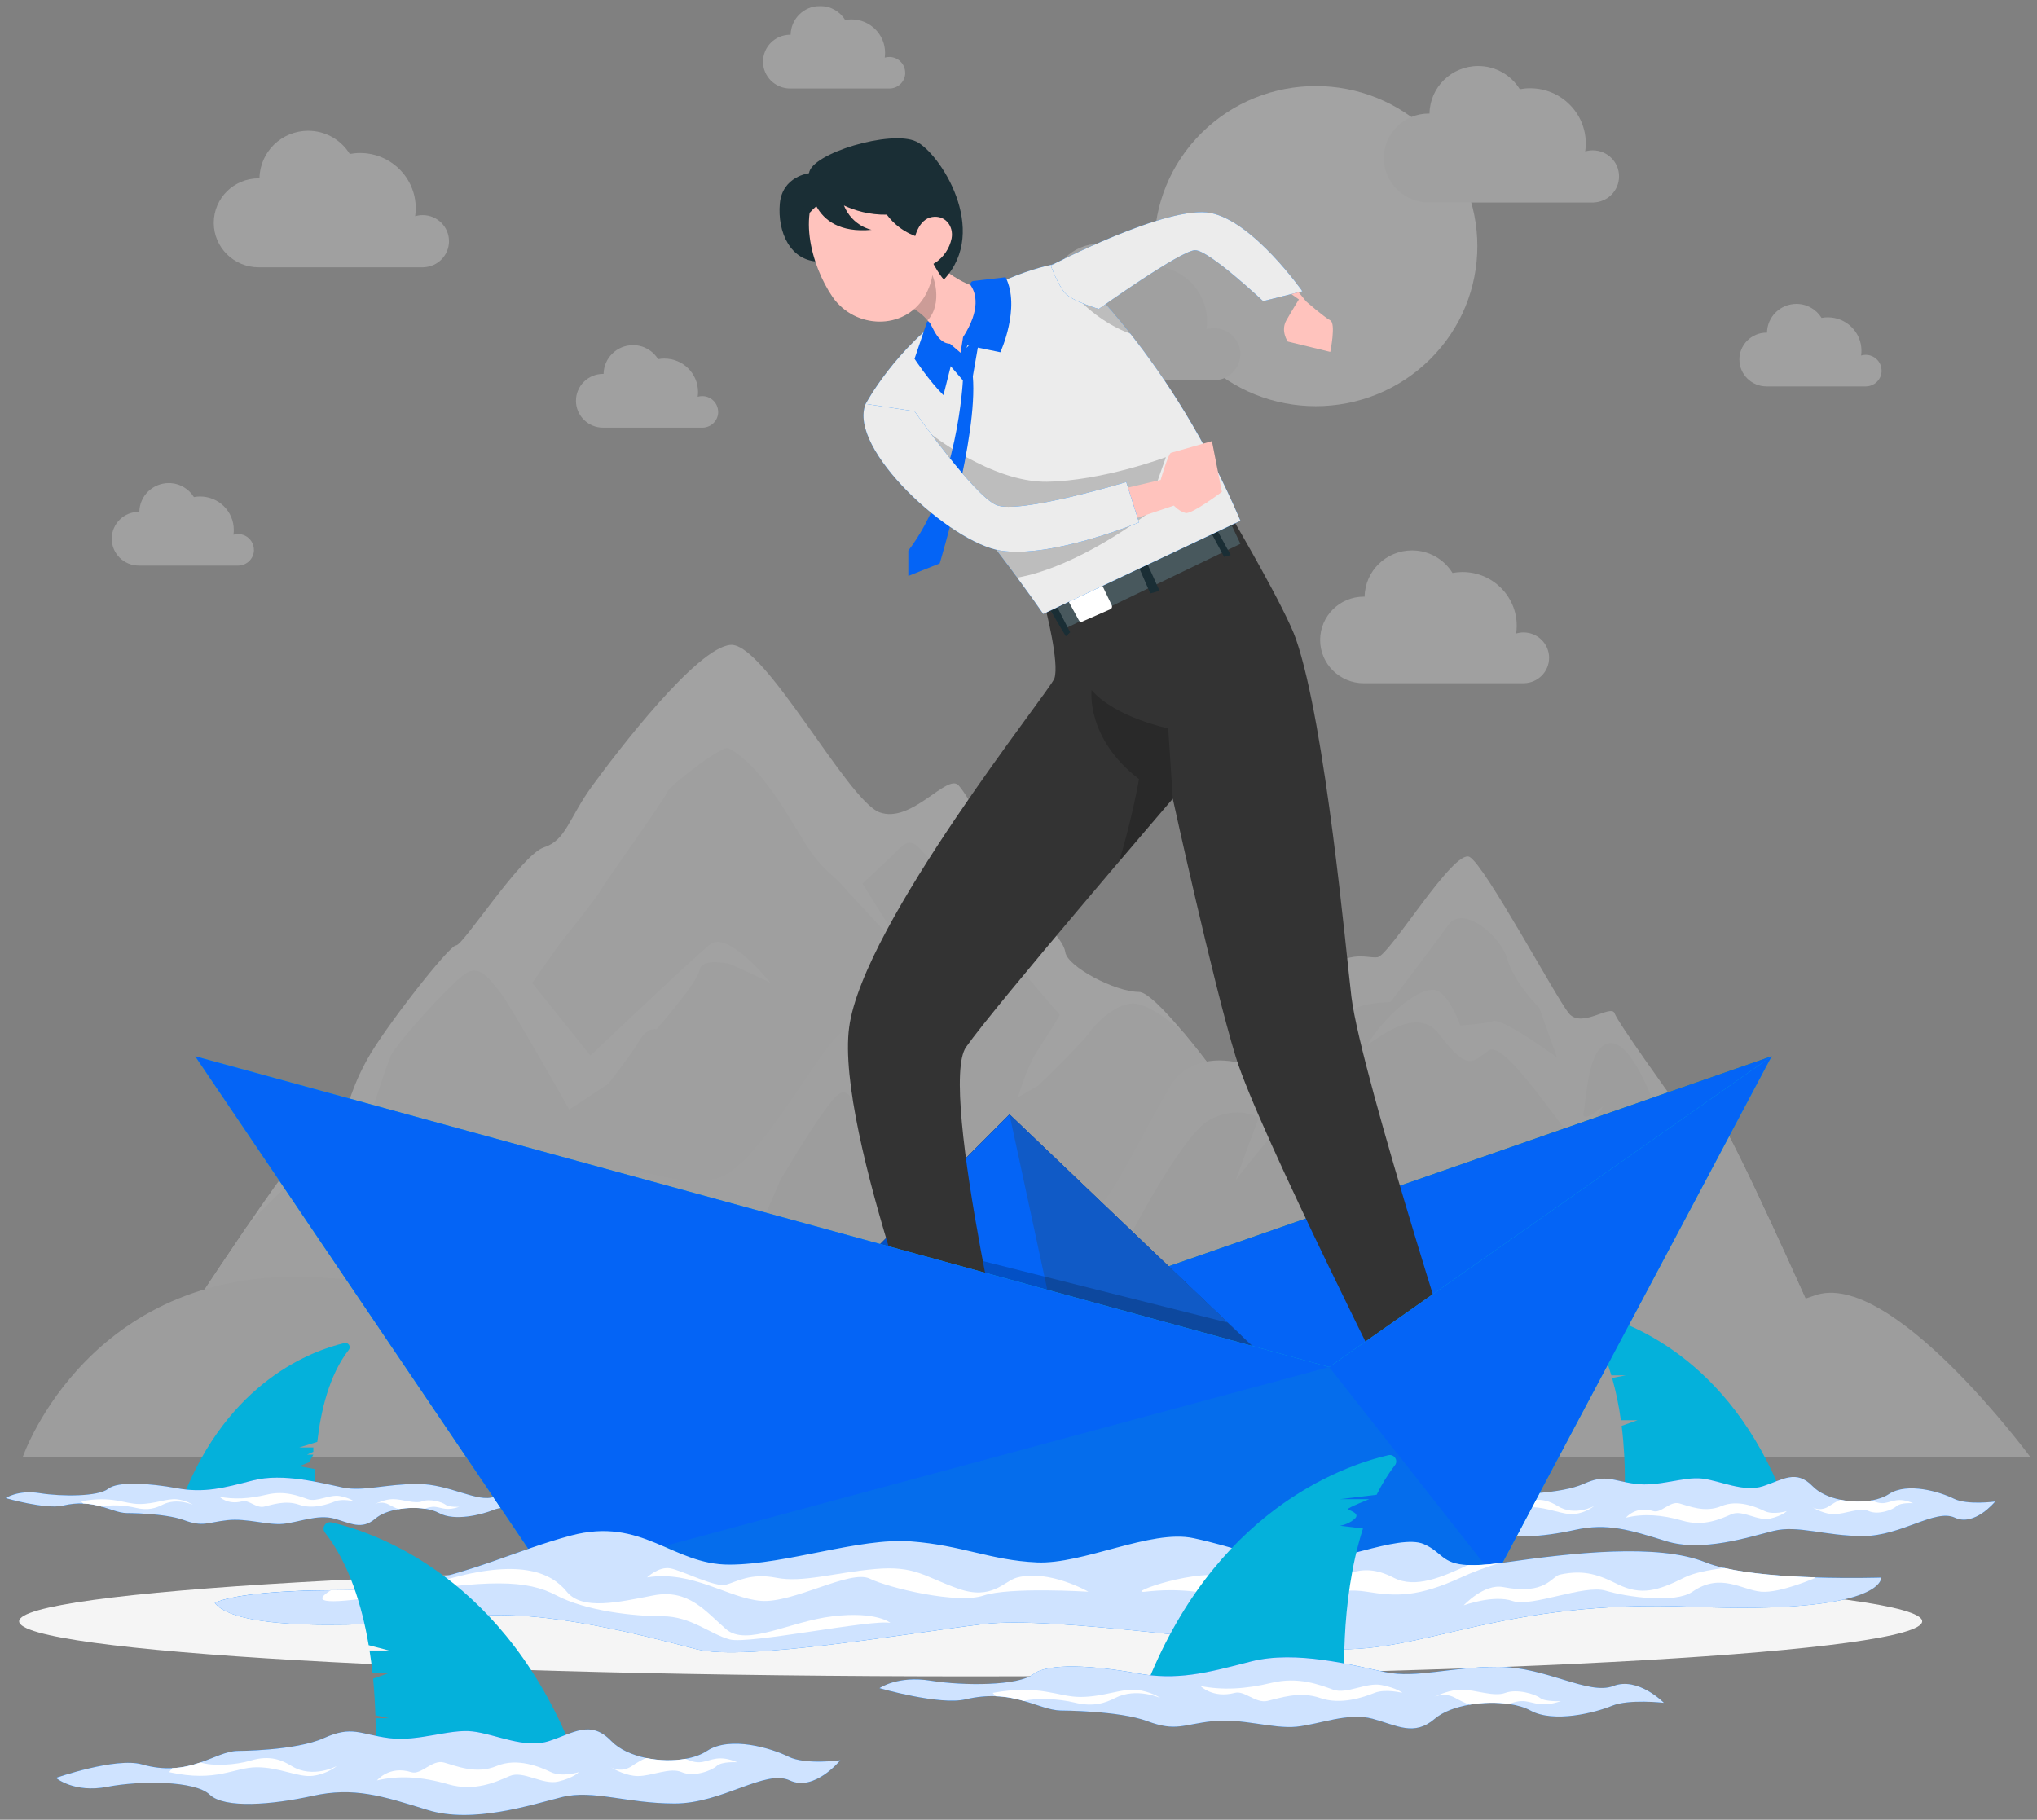 <svg width="291" height="260" viewBox="0 0 291 260" fill="none" xmlns="http://www.w3.org/2000/svg">
<rect x="0" y="0" width="291" height="260" fill="#808080" stroke="none"/>
<g clip-path="url(#clip0_114_121)">
<g opacity="0.3">
<path d="M204.293 51.337C213.305 42.405 213.305 27.924 204.293 18.992C195.281 10.061 180.67 10.061 171.659 18.992C162.647 27.924 162.647 42.405 171.659 51.337C180.67 60.269 195.281 60.269 204.293 51.337Z" fill="#F5F5F5"/>
<path d="M231.295 25.205C231.295 23.148 229.613 21.48 227.537 21.48C227.164 21.48 226.799 21.536 226.459 21.638C226.515 21.264 226.543 20.881 226.543 20.495C226.543 16.138 222.979 12.608 218.582 12.608C218.081 12.608 217.592 12.658 217.115 12.744C215.89 10.758 213.694 9.43 211.173 9.43C207.362 9.43 204.271 12.466 204.215 16.231C204.175 16.231 204.137 16.224 204.1 16.224C200.56 16.224 197.688 19.069 197.688 22.58C197.688 26.091 200.557 28.935 204.1 28.935H227.647L227.64 28.929C229.666 28.874 231.292 27.231 231.292 25.208L231.295 25.205Z" fill="#ECECEC"/>
<path d="M177.198 50.599C177.198 48.542 175.515 46.875 173.44 46.875C173.066 46.875 172.701 46.93 172.362 47.032C172.418 46.658 172.446 46.276 172.446 45.889C172.446 41.532 168.881 38.002 164.488 38.002C163.986 38.002 163.497 38.052 163.02 38.138C161.796 36.153 159.599 34.825 157.078 34.825C153.268 34.825 150.177 37.86 150.121 41.625C150.08 41.625 150.043 41.619 150.005 41.619C146.463 41.619 143.593 44.463 143.593 47.974C143.593 51.485 146.463 54.33 150.005 54.33H173.552L173.546 54.323C175.571 54.268 177.198 52.625 177.198 50.602V50.599Z" fill="#ECECEC"/>
<path d="M64.142 34.46C64.142 32.403 62.459 30.736 60.384 30.736C60.01 30.736 59.645 30.791 59.306 30.893C59.362 30.52 59.39 30.137 59.39 29.751C59.39 25.393 55.825 21.863 51.432 21.863C50.931 21.863 50.441 21.913 49.965 21.999C48.74 20.014 46.543 18.686 44.023 18.686C40.212 18.686 37.121 21.721 37.065 25.486C37.024 25.486 36.987 25.48 36.95 25.48C33.41 25.48 30.537 28.324 30.537 31.835C30.537 35.346 33.407 38.191 36.95 38.191H60.496L60.49 38.184C62.515 38.129 64.142 36.486 64.142 34.463V34.46Z" fill="#ECECEC"/>
<path d="M268.795 52.952C268.795 51.708 267.779 50.701 266.523 50.701C266.296 50.701 266.078 50.735 265.872 50.797C265.906 50.571 265.922 50.34 265.922 50.105C265.922 47.471 263.769 45.337 261.111 45.337C260.809 45.337 260.513 45.364 260.226 45.42C259.488 44.222 258.157 43.419 256.636 43.419C254.334 43.419 252.464 45.253 252.43 47.529C252.405 47.529 252.383 47.526 252.362 47.526C250.221 47.526 248.485 49.246 248.485 51.368C248.485 53.489 250.221 55.21 252.362 55.21H266.595C267.819 55.173 268.804 54.181 268.804 52.958L268.795 52.952Z" fill="#ECECEC"/>
<path d="M102.588 58.847C102.588 57.603 101.573 56.596 100.317 56.596C100.089 56.596 99.871 56.63 99.666 56.692C99.7 56.467 99.716 56.235 99.716 56C99.716 53.366 97.562 51.232 94.905 51.232C94.602 51.232 94.306 51.26 94.02 51.315C93.281 50.117 91.951 49.314 90.43 49.314C88.128 49.314 86.258 51.149 86.224 53.425C86.199 53.425 86.177 53.422 86.155 53.422C84.015 53.422 82.279 55.142 82.279 57.263C82.279 59.385 84.015 61.105 86.155 61.105H100.389C101.613 61.068 102.598 60.077 102.598 58.854L102.588 58.847Z" fill="#ECECEC"/>
<path d="M221.303 93.991C221.303 91.99 219.664 90.365 217.645 90.365C217.28 90.365 216.928 90.421 216.595 90.52C216.648 90.156 216.676 89.785 216.676 89.408C216.676 85.168 213.208 81.731 208.93 81.731C208.444 81.731 207.967 81.777 207.503 81.864C206.312 79.934 204.172 78.64 201.719 78.64C198.012 78.64 195.002 81.592 194.946 85.258C194.908 85.258 194.871 85.251 194.833 85.251C191.387 85.251 188.592 88.022 188.592 91.437C188.592 94.853 191.387 97.623 194.833 97.623H217.751L217.744 97.617C219.717 97.561 221.3 95.964 221.3 93.997L221.303 93.991Z" fill="#ECECEC"/>
<path d="M36.27 78.553C36.27 77.309 35.255 76.302 33.999 76.302C33.772 76.302 33.553 76.336 33.348 76.398C33.382 76.172 33.398 75.941 33.398 75.706C33.398 73.072 31.244 70.938 28.587 70.938C28.284 70.938 27.988 70.966 27.702 71.021C26.963 69.823 25.633 69.02 24.112 69.02C21.81 69.02 19.94 70.854 19.906 73.13C19.881 73.13 19.859 73.127 19.837 73.127C17.697 73.127 15.961 74.847 15.961 76.969C15.961 79.091 17.697 80.811 19.837 80.811H34.071C35.295 80.774 36.28 79.782 36.28 78.559L36.27 78.553Z" fill="#ECECEC"/>
<path d="M129.31 10.388C129.31 9.143 128.294 8.136 127.038 8.136C126.811 8.136 126.593 8.17 126.387 8.232C126.422 8.007 126.437 7.775 126.437 7.54C126.437 4.906 124.284 2.772 121.626 2.772C121.324 2.772 121.028 2.8 120.741 2.856C120.003 1.657 118.672 0.855 117.152 0.855C114.849 0.855 112.98 2.689 112.945 4.965C112.921 4.965 112.899 4.962 112.877 4.962C110.736 4.962 109.001 6.682 109.001 8.804C109.001 10.925 110.736 12.645 112.877 12.645H127.11C128.335 12.608 129.319 11.617 129.319 10.394L129.31 10.388Z" fill="#ECECEC"/>
<path d="M211.5 191.238H24.608C24.608 191.238 30.372 182.437 35.177 175.383C38.221 170.924 40.873 167.156 41.446 166.752C42.92 165.708 46.709 165.081 48.394 161.212C50.074 157.336 50.074 155.696 52.485 151.314C54.891 146.935 64.179 135.042 65.157 135.07C66.142 135.098 74.493 122.112 77.699 121.068C80.911 120.024 81.223 116.896 84.657 112.205C88.087 107.511 99.535 92.487 104.374 92.141C109.213 91.786 121.065 114.382 125.649 116.062C130.238 117.739 135.311 110.429 136.934 112.205C138.555 113.981 141.839 120.651 145.182 126.074C148.529 131.497 151.894 133.998 152.193 136.052C152.492 138.106 159.303 141.719 162.7 141.719C163.846 141.719 166.333 144.248 169.131 147.602L169.149 147.62C174.611 154.17 181.23 163.833 181.23 163.833C182.136 165.14 183.722 163.206 186.455 164.244C189.194 165.288 211.5 191.235 211.5 191.235V191.238Z" fill="#F0F0F0"/>
<path d="M211.5 191.238H24.608C24.608 191.238 30.372 182.436 35.177 175.383C37.962 172.338 40.2 170.059 41.047 169.577C44.097 167.86 46.462 163.886 48.298 163.382C50.142 162.879 52.317 161.211 52.317 161.211C52.317 161.211 55.168 152.364 55.857 150.804C56.548 149.245 65.12 139.517 67.049 138.825C68.974 138.133 70.221 140.431 71.367 141.685C72.52 142.939 81.31 158.559 81.31 158.559L86.888 154.887C86.888 154.887 90.131 150.758 91.365 148.692C92.599 146.626 93.795 147.086 93.795 147.086C93.795 147.086 99.625 140.431 99.93 138.64C100.236 136.849 103.794 137.676 104.05 137.676C104.305 137.676 110.088 140.431 110.088 140.431C110.088 140.431 104.019 132.862 101.454 134.903C98.89 136.951 84.342 150.804 84.342 150.804L76.047 140.431L79.939 134.903C79.939 134.903 85.264 128.267 85.728 127.35C86.19 126.432 95.222 113.811 95.363 113.119C95.497 112.434 103.093 106.464 104.05 106.918C105.003 107.366 107.035 108.762 109.312 111.757C111.596 114.756 112.59 116.566 114.968 120.423C117.345 124.28 119.305 125.284 120.09 126.253C120.863 127.211 129.544 136.463 129.812 136.753L123.228 126.253C123.228 126.253 126.487 123.221 128.593 121.155C130.706 119.089 131.351 121.846 134.111 123.909C136.878 125.975 137.364 127.35 139.449 130.527C141.533 133.699 151.401 145.017 151.401 145.017C151.401 145.017 149.868 147.54 148.205 150.097C146.547 152.648 145.425 156.792 145.425 156.792L148.329 155.115C148.329 155.115 154.505 149.146 155.58 147.614C156.661 146.082 159.596 143.183 162.157 143.408C164.628 143.633 168.828 147.336 169.128 147.596L169.146 147.614C174.608 154.164 181.226 163.827 181.226 163.827C182.133 165.133 183.719 163.2 186.452 164.238C189.191 165.282 211.497 191.229 211.497 191.229L211.5 191.238Z" fill="#E7E7E7"/>
<path d="M260.469 191.232H65.157C65.157 191.232 71.33 177.597 74.483 178.91C77.633 180.222 87.607 172.036 89.044 168.737C90.48 165.436 95.466 169.812 102.199 168.422C108.935 167.03 118.757 145.616 121.788 146.725C124.82 147.837 133.625 167.863 135.716 168.608C137.807 169.352 139.801 162.861 142.711 162.302C145.628 161.749 147.937 166.752 148.501 168.144C149.058 169.537 151.891 173.987 151.891 173.987C151.891 173.987 156.359 172.595 157.773 171.483C159.188 170.371 166.18 156.465 167.654 154.488C169.128 152.512 172.075 150.903 176.521 151.737C180.968 152.571 182.735 144.782 187.658 140.036C192.574 135.289 195.086 136.994 196.793 136.765C198.507 136.54 207.714 121.142 209.961 122.446C212.207 123.749 222.303 142.556 224.122 144.782C225.948 147.009 230.161 143.396 230.66 144.782C231.158 146.175 238.985 157.021 238.985 157.021C238.985 157.021 242.506 156.743 244.625 158.414C244.98 158.692 245.669 159.809 246.56 161.477L246.741 161.814C251.23 170.272 260.466 191.235 260.466 191.235L260.469 191.232Z" fill="#ECECEC"/>
<path d="M260.469 191.232H166.968C164.17 187.183 159.577 180.426 159.727 179.954C159.936 179.268 168.564 162.373 172.67 160.075C176.771 157.78 179.846 159.658 179.846 159.658L176.528 168.601C176.774 168.286 184.592 158.299 186.667 156.802C188.767 155.279 188.013 154.028 187.658 153.401C187.305 152.796 182.71 154.399 182.467 154.482C182.822 154.118 191.964 144.949 193.612 144.075C195.295 143.183 198.622 143.183 198.622 143.183C198.622 143.183 204.761 135.147 206.87 132.173C208.976 129.206 214.339 133.606 215.339 137.04C216.345 140.474 219.919 144.016 219.919 144.016L222.446 151.11C222.446 151.11 214.762 145.477 213.345 145.894C211.924 146.311 208.606 146.521 208.606 146.521C208.606 146.521 207.085 142.139 205.191 141.512C203.296 140.891 199.295 143.81 196.348 147.772C192.64 152.765 201.402 142.139 205.611 147.772C209.821 153.405 210.528 151.527 212.697 150.066C214.872 148.612 222.437 160.291 224.126 161.956C225.818 163.626 229.08 157.997 229.08 157.997C229.08 157.997 225.818 160.918 226.238 158.83C226.659 156.743 226.84 149.35 229.983 149.029C233.134 148.707 236.321 157.787 236.321 157.787L232.975 162.268L242.023 158.617L246.566 161.474L246.747 161.811C251.237 170.269 260.472 191.232 260.472 191.232H260.469Z" fill="#E1E1E1"/>
<path d="M68.136 191.232C69.348 189.197 70.414 187.205 70.165 186.85C69.629 186.084 75.543 183.65 76.851 182.869C78.166 182.094 79.537 181.563 82.933 181.757C86.327 181.946 85.221 182.19 86.124 182.869C87.028 183.554 87.193 188.421 87.193 188.421C87.193 188.421 89.006 185.111 89.044 182.869C89.081 180.633 86.124 178.91 86.124 178.91C86.124 178.91 86.906 177.597 87.592 176.665C88.277 175.726 91.533 170.927 93.64 170.3C95.74 169.673 99.529 171.344 101.214 172.381C102.336 173.077 103.387 173.703 104.368 174.259C105.841 175.096 105.421 175.93 106.053 178.91C106.686 181.89 107.736 178.641 109.565 179.954C111.394 181.26 113.332 184.209 113.332 184.209C113.332 184.209 112.79 180.519 111.469 178.91C110.154 177.298 109.565 173.008 109.565 173.008L111.469 168.605C111.469 168.605 115.734 161.329 118.283 157.991C120.838 154.652 120.782 156.113 123.773 159.034C126.758 161.95 126.465 161.533 128.188 164.951C129.911 168.364 135.454 176.662 135.454 176.662L135.283 173.425C135.283 173.425 139.091 169.466 140.773 170.714C142.459 171.965 143.721 174.679 143.721 174.679L141.817 176.662C141.817 176.662 139.514 181.143 138.536 181.754C137.564 182.359 140.988 180.933 143.724 179.951C146.46 178.965 148.566 175.51 150.252 176.662C151.476 177.499 158.795 186.433 162.69 191.232H68.136Z" fill="#E1E1E1"/>
<path d="M3.264 208.133C3.264 208.133 12.901 180.13 46.356 182.551C79.811 184.972 80.693 191.513 103.825 185.769C126.961 180.025 147.519 181.618 157.241 186.426C166.962 191.235 190.898 188.74 196.924 183.832C202.95 178.925 214.398 177.931 222.543 182.551C230.688 187.171 248.298 189.101 259.185 185.111C270.072 181.124 290.017 208.133 290.017 208.133H3.264Z" fill="#E1E1E1"/>
</g>
<path d="M138.664 239.515C213.737 239.515 274.596 235.992 274.596 231.647C274.596 227.301 213.737 223.778 138.664 223.778C63.59 223.778 2.731 227.301 2.731 231.647C2.731 235.992 63.59 239.515 138.664 239.515Z" fill="#F5F5F5"/>
<path d="M254.814 214.137C247.015 193.931 232.532 188.733 227.104 187.467C226.422 187.307 225.93 188.079 226.357 188.628C227.008 189.465 227.587 190.37 228.101 191.327L229.684 191.738L228.401 191.917C229.127 193.369 229.719 194.919 230.192 196.503H232.27L230.301 196.88C230.881 198.897 231.283 200.953 231.557 202.917H233.937L231.666 203.72C232.379 209.443 232.049 214.14 232.049 214.14H254.811L254.814 214.137Z" fill="#04B1DB"/>
<path d="M216.361 213.482C216.361 213.482 222.991 213.482 226.232 212.021C229.472 210.561 230.295 211.583 233.641 212.021C236.988 212.46 240.524 210.944 243.176 211.265C245.828 211.586 249.068 213.263 251.869 212.352C254.667 211.438 256.584 209.906 258.942 212.352C261.301 214.798 267.193 215.236 269.845 213.482C272.496 211.731 277.211 213.189 279.127 214.14C281.043 215.088 285.019 214.547 285.019 214.547C285.019 214.547 282.071 218.158 279.273 216.842C276.475 215.526 271.611 219.47 266.162 219.47C260.712 219.47 256.88 217.864 253.343 218.741C249.807 219.618 243.179 221.808 238.022 220.202C232.866 218.596 229.625 217.574 224.982 218.596C220.34 219.618 214.915 220.066 213.245 218.46C211.575 216.854 205.34 216.842 201.57 217.574C197.8 218.303 195.737 216.552 195.737 216.552C195.737 216.552 202.561 214.177 205.533 215.02C210.949 216.552 213.706 213.587 216.361 213.488V213.482Z" fill="#007CFF"/>
<path d="M285.016 214.544C285.016 214.544 282.065 218.154 279.267 216.842C276.469 215.523 271.608 219.467 266.155 219.467C260.703 219.467 256.876 217.861 253.34 218.735C249.803 219.615 243.173 221.802 238.016 220.196C232.859 218.59 229.616 217.565 224.979 218.59C220.337 219.615 214.912 220.063 213.239 218.457C211.569 216.851 205.334 216.842 201.57 217.565C197.8 218.297 195.737 216.546 195.737 216.546C195.737 216.546 202.558 214.171 205.53 215.011C206.814 215.375 207.948 215.486 208.967 215.437C210.179 215.387 211.229 215.116 212.173 214.788C213.781 214.236 215.083 213.519 216.364 213.476C216.364 213.476 222.995 213.476 226.235 212.015C229.476 210.558 230.295 211.577 233.641 212.015C236.988 212.454 240.524 210.941 243.176 211.256C245.831 211.577 249.068 213.26 251.869 212.346C254.667 211.432 256.584 209.9 258.942 212.346C259.858 213.297 261.31 213.945 262.909 214.279H262.915C264.401 214.588 266.003 214.622 267.402 214.371C268.346 214.205 269.19 213.905 269.841 213.476C272.496 211.725 277.211 213.183 279.127 214.134C281.043 215.082 285.019 214.538 285.019 214.538L285.016 214.544Z" fill="#CFE3FF"/>
<path d="M227.709 215.196C227.709 215.196 226.637 216.11 224.982 216.314C223.325 216.524 221.222 215.338 218.607 215.338C215.993 215.338 214.036 217.092 208.624 215.897C208.624 215.897 208.752 215.702 208.964 215.437C210.176 215.388 211.226 215.116 212.17 214.788C213.613 215.242 216.171 215.088 217.906 214.572C220.112 213.914 221.48 214.538 222.549 215.193C224.979 216.688 227.706 215.193 227.706 215.193L227.709 215.196Z" fill="white"/>
<path d="M232.274 216.839C234.779 216.255 237.356 216.4 240.378 217.277C243.397 218.154 245.828 217.012 247.376 216.342C248.922 215.672 251.134 217.389 252.901 216.969C254.667 216.549 255.259 215.9 255.259 215.9C255.259 215.9 253.343 216.493 252.09 215.9C250.838 215.307 248.261 214.208 245.902 215.196C243.544 216.181 241.263 215.171 239.898 214.801C238.536 214.43 237.309 216.258 236.178 215.9C233.673 215.106 232.274 216.839 232.274 216.839Z" fill="white"/>
<path d="M273.303 214.776C273.303 214.776 271.537 214.649 270.945 215.196C270.359 215.743 268.296 216.493 266.969 215.9C265.644 215.307 263.585 216.354 261.958 216.342C260.684 216.329 259.372 215.628 258.864 215.329C259.279 215.557 260.238 215.909 261.301 215.196C261.765 214.881 262.307 214.554 262.909 214.282H262.915C264.401 214.591 266.003 214.625 267.402 214.375C267.844 214.591 268.564 214.856 269.256 214.745C270.362 214.572 271.172 213.877 273.306 214.773L273.303 214.776Z" fill="white"/>
<path d="M49.201 191.893C44.668 192.952 32.566 197.297 26.047 214.177H45.066C45.066 214.177 44.948 212.457 45.038 209.912L42.755 209.483L44.141 208.933L44.764 207.834H43.864L44.764 207.42V206.802H42.755L45.325 206.012C45.817 201.654 47.011 196.466 49.824 192.862C50.183 192.402 49.771 191.76 49.201 191.893Z" fill="#04B1DB"/>
<path d="M18.046 216.184C18.046 216.184 23.586 216.184 26.293 217.197C29.001 218.21 29.686 217.5 32.485 217.197C35.279 216.894 38.236 217.944 40.452 217.722C42.667 217.5 45.375 216.332 47.715 216.969C50.055 217.602 51.653 218.667 53.623 216.969C55.592 215.27 60.515 214.967 62.733 216.184C64.949 217.401 68.887 216.388 70.489 215.727C72.09 215.069 75.412 215.446 75.412 215.446C75.412 215.446 72.95 212.942 70.61 213.853C68.27 214.764 64.21 212.028 59.655 212.028C55.099 212.028 51.9 213.142 48.946 212.534C45.992 211.926 40.452 210.406 36.143 211.521C31.833 212.636 29.126 213.346 25.246 212.636C21.367 211.926 16.834 211.614 15.438 212.729C14.042 213.843 8.832 213.853 5.682 213.343C2.532 212.834 0.809 214.053 0.809 214.053C0.809 214.053 6.511 215.702 8.994 215.119C13.518 214.053 15.824 216.113 18.043 216.184H18.046Z" fill="#007CFF"/>
<path d="M75.412 215.446C75.412 215.446 72.947 212.939 70.61 213.85C68.273 214.764 64.21 212.028 59.655 212.028C55.099 212.028 51.903 213.142 48.949 212.534C45.995 211.923 40.455 210.403 36.146 211.518C31.837 212.633 29.126 213.343 25.253 212.633C21.373 211.923 16.843 211.611 15.441 212.725C14.045 213.84 8.835 213.846 5.691 213.343C2.541 212.837 0.818 214.05 0.818 214.05C0.818 214.05 6.517 215.699 9 215.116C10.075 214.862 11.023 214.785 11.87 214.819C12.883 214.853 13.761 215.042 14.55 215.27C15.893 215.653 16.98 216.15 18.052 216.181C18.052 216.181 23.592 216.181 26.3 217.197C29.007 218.207 29.693 217.5 32.488 217.197C35.283 216.894 38.24 217.941 40.455 217.725C42.673 217.503 45.378 216.332 47.718 216.969C50.055 217.602 51.657 218.667 53.629 216.969C54.395 216.308 55.607 215.857 56.944 215.628H56.95C58.19 215.412 59.53 215.391 60.699 215.563C61.487 215.678 62.191 215.888 62.74 216.187C64.958 217.401 68.897 216.391 70.498 215.73C72.1 215.072 75.421 215.449 75.421 215.449L75.412 215.446Z" fill="#CFE3FF"/>
<path d="M27.527 214.992C27.527 214.992 26.63 214.359 25.25 214.217C23.863 214.072 22.109 214.893 19.925 214.893C17.74 214.893 16.108 213.674 11.583 214.504C11.583 214.504 11.689 214.64 11.867 214.822C12.88 214.856 13.758 215.045 14.547 215.273C15.752 214.958 17.89 215.066 19.339 215.425C21.183 215.882 22.327 215.446 23.218 214.995C25.25 213.958 27.527 214.995 27.527 214.995V214.992Z" fill="white"/>
<path d="M31.341 213.853C33.435 214.257 35.588 214.155 38.112 213.55C40.636 212.942 42.667 213.735 43.96 214.198C45.253 214.665 47.098 213.47 48.578 213.763C50.055 214.056 50.547 214.504 50.547 214.504C50.547 214.504 48.946 214.09 47.902 214.504C46.855 214.918 44.702 215.678 42.733 214.992C40.763 214.307 38.853 215.011 37.716 215.267C36.579 215.523 35.554 214.254 34.606 214.504C32.513 215.057 31.344 213.853 31.344 213.853H31.341Z" fill="white"/>
<path d="M65.625 215.286C65.625 215.286 64.151 215.375 63.656 214.992C63.166 214.612 61.443 214.094 60.331 214.504C59.225 214.915 57.502 214.189 56.143 214.195C55.078 214.202 53.981 214.693 53.557 214.9C53.903 214.742 54.707 214.495 55.592 214.992C55.978 215.211 56.433 215.437 56.935 215.625H56.941C58.181 215.409 59.521 215.387 60.689 215.56C61.057 215.409 61.661 215.227 62.238 215.304C63.163 215.424 63.84 215.906 65.622 215.286H65.625Z" fill="white"/>
<path d="M253.094 150.919L110.867 200.465L206.141 208.983L253.094 150.919Z" fill="#0B9970"/>
<path d="M253.094 150.919L110.867 200.465L206.141 208.983L253.094 150.919Z" fill="#0464F6"/>
<path d="M78.238 225.393L144.21 159.213L213.535 225.393H78.238Z" fill="#1A2E35"/>
<path d="M213.532 225.396H78.235L126.739 176.745L144.21 159.217L175.366 188.965L213.532 225.396Z" fill="#0464F6"/>
<path d="M144.21 159.213L155.988 213.843L213.535 225.393L144.21 159.213Z" fill="#105AC6"/>
<path opacity="0.2" d="M213.532 225.396H78.235L126.739 176.745L175.366 188.965L213.532 225.396Z" fill="black"/>
<path d="M201.576 202.411L208.724 202.522C208.964 202.528 209.17 202.698 209.219 202.93L210.297 208.143C210.388 208.609 210.082 209.06 209.612 209.152C209.55 209.165 209.484 209.171 209.422 209.168C207.11 209.094 205.427 208.927 202.523 208.881C200.735 208.853 195.335 208.955 192.864 208.915C190.393 208.874 190.11 206.453 191.126 206.246C195.678 205.338 199.112 204.035 200.585 202.766C200.86 202.525 201.215 202.399 201.579 202.411H201.576Z" fill="#1A2E35"/>
<path d="M176.263 74.409C176.263 74.409 183.644 86.993 185.137 91.307C189.384 103.589 192.335 136.487 193.061 142.432C194.444 153.738 210.319 202.766 210.319 202.766H200.582C200.582 202.766 179.753 161.52 176.534 150.996C173.315 140.471 167.542 114.11 167.542 114.11C167.542 114.11 142.085 143.772 138.006 149.606C133.928 155.443 145.182 202.763 145.182 202.763H135.451C135.451 202.763 119.339 161.659 121.302 146.808C123.265 131.957 150.049 98.676 150.632 96.928C151.373 94.707 149.329 86.817 149.329 86.817L176.266 74.403L176.263 74.409Z" fill="#333333"/>
<path d="M136.445 202.411L143.593 202.522C143.833 202.528 144.039 202.698 144.089 202.93L145.167 208.143C145.257 208.609 144.952 209.06 144.481 209.152C144.419 209.165 144.353 209.171 144.291 209.168C141.979 209.094 140.297 208.927 137.393 208.881C135.604 208.853 130.204 208.955 127.733 208.915C125.263 208.874 124.979 206.453 125.995 206.246C130.547 205.338 133.981 204.035 135.454 202.766C135.729 202.525 136.084 202.399 136.448 202.411H136.445Z" fill="#1A2E35"/>
<path opacity="0.2" d="M159.88 123.085C161.752 116.918 162.718 111.316 162.718 111.316C155.075 105.445 155.944 98.599 155.944 98.599C159.3 102.508 166.89 104.074 166.89 104.074L167.542 114.114C167.542 114.114 164.27 117.928 159.883 123.085H159.88Z" fill="black"/>
<path d="M177.207 77.695L175.761 74.64L150.115 87.296L151.872 89.945L177.207 77.695Z" fill="#1A2E35"/>
<path opacity="0.2" d="M177.207 77.695L175.761 74.64L150.115 87.296L151.872 89.945L177.207 77.695Z" fill="white"/>
<path d="M157.512 83.735L158.82 86.471C158.926 86.691 158.845 86.953 158.643 87.04L154.614 88.809C154.436 88.886 154.224 88.806 154.122 88.618L152.666 85.962C152.545 85.739 152.623 85.461 152.832 85.369L157.007 83.519C157.194 83.436 157.415 83.531 157.512 83.735Z" fill="white"/>
<path d="M162.715 81.079L164.329 84.794L165.653 84.418L163.884 80.502L162.715 81.079Z" fill="#1A2E35"/>
<path d="M172.976 76.015L174.873 79.569L175.814 79.3L173.798 75.61L172.976 76.015Z" fill="#1A2E35"/>
<path d="M151.074 86.823L152.885 90.347L152.265 90.918L150.115 87.296L151.074 86.823Z" fill="#1A2E35"/>
<path d="M149.04 87.713C145.958 83.229 133.024 65.429 123.661 57.714C123.661 57.714 127.858 49.762 136.146 44.142C145.042 38.111 152.096 37.508 152.096 37.508C152.096 37.508 166.741 49.787 177.207 74.409L149.04 87.713Z" fill="#007CFF"/>
<path d="M177.204 74.406L149.04 87.716C148.304 86.647 146.999 84.813 145.319 82.531C142.051 78.102 137.33 71.991 132.532 66.58C129.491 63.146 126.422 59.99 123.664 57.714C123.664 57.714 127.858 49.759 136.149 44.142C145.045 38.113 152.103 37.505 152.103 37.505C152.103 37.505 153.851 38.966 156.561 41.887C157.97 43.422 159.659 45.352 161.491 47.681C166.336 53.811 172.237 62.714 177.207 74.406H177.204Z" fill="#ECECEC"/>
<path opacity="0.2" d="M166.56 65.317L163.659 73.594C163.659 73.594 154.062 80.99 145.316 82.534C142.048 78.105 137.327 71.994 132.529 66.583C132.501 63.813 132.719 61.809 132.719 61.809C132.719 61.809 141.586 68.952 149.56 68.829C157.53 68.708 166.56 65.317 166.56 65.317Z" fill="black"/>
<path opacity="0.2" d="M161.487 47.681C157.465 46.22 154.667 43.339 154.667 43.339L156.555 41.887C157.963 43.422 159.652 45.352 161.484 47.681H161.487Z" fill="black"/>
<path d="M133.083 50.404L135.105 49.716L137.405 50.8L137.907 48.311L140.593 46.964C141.247 45.111 141.499 43.123 141.275 41.124C137.137 41.591 131.628 35.933 128.858 32.558L128.914 37.471L128.977 43.264C130.351 43.925 131.666 44.713 132.507 45.775C133.445 46.94 133.819 48.428 133.083 50.407V50.404Z" fill="#FFC3BD"/>
<path opacity="0.2" d="M128.977 43.261C130.351 43.922 131.666 44.71 132.507 45.772C134.7 43.434 133.579 39.216 132.429 38.042C132.002 37.567 129.999 37.626 128.911 37.471L128.973 43.265L128.977 43.261Z" fill="black"/>
<path d="M115.572 24.76C115.572 24.76 111.743 25.177 111.4 29.121C111.057 33.064 112.836 37.419 117.202 37.391C121.567 37.363 122.686 25.02 122.686 25.02L115.572 24.763V24.76Z" fill="#1A2E35"/>
<path d="M133.118 39.744V39.753C132.987 40.334 132.797 40.914 132.522 41.514C130.142 46.868 123.278 47.27 119.629 43.292C119.373 43.021 119.137 42.721 118.922 42.403C115.89 37.984 113.566 29.683 118.08 25.526C121.283 22.53 126.334 22.682 129.347 25.863C130.207 26.761 130.84 27.858 131.198 29.047C132.663 33.688 133.806 36.656 133.114 39.747L133.118 39.744Z" fill="#FFC3BD"/>
<path d="M130.874 20.221C127.297 18.513 115.862 21.907 115.572 24.76C115.572 24.76 113.229 25.199 113.746 27.407C114.161 29.176 115.666 30.399 115.666 30.399C115.971 30.056 116.292 29.754 116.619 29.467C117.722 31.471 119.966 33.265 124.518 32.839C124.518 32.839 121.788 32.345 120.558 29.358C122.097 30.075 124.184 30.714 126.683 30.671C128.78 33.487 131.644 33.988 131.644 33.988C133.495 38.669 134.841 39.942 134.841 39.942C141.477 32.882 134.202 21.805 130.877 20.218L130.874 20.221Z" fill="#1A2E35"/>
<path d="M135.937 34.077C135.645 35.504 134.794 36.758 133.569 37.564C131.94 38.62 130.544 37.314 130.5 35.485C130.478 33.861 131.276 31.307 133.155 31.005C135.034 30.702 136.274 32.323 135.937 34.08V34.077Z" fill="#FFC3BD"/>
<path d="M134.492 50.8L137.555 54.345C137.555 54.345 136.857 69.387 129.759 78.674V82.293L134.242 80.502C134.242 80.502 139.723 62.408 138.975 53.767L139.972 48.033L137.221 50.404L134.492 50.8Z" fill="#0464F6"/>
<path d="M138.72 40.853C139.384 41.856 140.153 44.163 137.579 48.169L137.221 50.404L135.704 49.114C133.501 49.021 133.055 45.497 132.441 45.967L130.644 51.263C130.644 51.263 132.731 54.441 134.778 56.46L136.227 50.701L137.558 51.214L138.193 49.364L142.911 50.33C142.911 50.33 145.846 43.962 143.658 39.611L139.041 40.152C138.701 40.192 138.53 40.569 138.717 40.853H138.72Z" fill="#0464F6"/>
<path d="M150.115 37.941C150.115 37.941 166.869 29.198 172.976 30.433C179.08 31.668 186.056 41.619 186.056 41.619L180.451 43.027C180.451 43.027 172.729 35.751 170.735 35.748C168.741 35.745 156.973 44.139 156.973 44.139C156.973 44.139 153.143 43.058 152.099 41.807C151.056 40.559 150.111 37.941 150.111 37.941H150.115Z" fill="#007CFF"/>
<path d="M150.115 37.941C150.115 37.941 166.869 29.198 172.976 30.433C179.08 31.668 186.056 41.619 186.056 41.619L180.451 43.027C180.451 43.027 172.729 35.751 170.735 35.748C168.741 35.745 156.973 44.139 156.973 44.139C156.973 44.139 153.143 43.058 152.099 41.807C151.056 40.559 150.111 37.941 150.111 37.941H150.115Z" fill="#ECECEC"/>
<path d="M152.766 71.648L165.812 68.563C165.812 68.563 166.909 64.78 167.283 64.697C167.657 64.613 173.135 63.026 173.135 63.026L174.555 70.28C174.555 70.28 170.28 73.495 169.38 73.294C168.483 73.093 167.697 72.235 167.697 72.235L154.739 76.592L152.766 71.648Z" fill="#FFC3BD"/>
<path d="M123.661 57.714C121.041 64.135 135.738 77.534 142.961 78.674C150.183 79.813 162.715 74.641 162.715 74.641L160.896 68.872C160.896 68.872 145.578 73.516 142.337 72.158C139.1 70.799 130.644 58.758 130.644 58.758L123.661 57.711V57.714Z" fill="#007CFF"/>
<path d="M123.661 57.714C121.041 64.135 135.738 77.534 142.961 78.674C150.183 79.813 162.715 74.641 162.715 74.641L160.896 68.872C160.896 68.872 145.578 73.516 142.337 72.158C139.1 70.799 130.644 58.758 130.644 58.758L123.661 57.711V57.714Z" fill="#ECECEC"/>
<path d="M185.526 41.755L186.586 43.061C186.586 43.061 189.2 45.34 190.041 45.772C190.883 46.208 190.041 50.281 190.041 50.281L183.968 48.799C183.968 48.799 182.909 47.279 183.766 45.772C184.623 44.262 185.558 42.783 185.558 42.783L184.479 42.017L185.526 41.755Z" fill="#FFC3BD"/>
<path d="M27.883 150.919L189.882 195.317L253.094 150.919L213.535 225.393H78.238L27.883 150.919Z" fill="#04B1DB"/>
<path d="M27.883 150.919L189.882 195.317L253.094 150.919L213.535 225.393H78.238L27.883 150.919Z" fill="#0464F6"/>
<path opacity="0.1" d="M78.238 225.393L189.882 195.317L213.535 225.393H78.238Z" fill="#13BE91"/>
<path d="M48.341 227.203C63.148 227.203 71.255 222.151 81.525 219.402C91.792 216.654 96.02 223.574 104.202 223.549C112.382 223.525 122.767 219.677 130.108 220.227C137.446 220.776 141.484 222.929 148.117 223.228C154.751 223.525 164.395 218.473 170.464 219.763C176.534 221.051 179.815 222.657 184.888 223.228C189.96 223.8 199.806 219.062 203.387 220.606C206.967 222.151 205.474 224.578 215.024 223.228C224.571 221.876 236.804 220.455 243.668 223.228C250.53 226.002 268.732 225.393 268.732 225.393C268.732 225.393 269.331 230.671 241.88 229.571C214.429 228.472 203.77 236.168 190.303 235.618C176.836 235.068 150.676 230.835 140.484 232.045C130.292 233.256 106.421 237.412 99.56 235.646C92.699 233.883 77.958 229.856 67.591 230.946C57.225 232.036 34.314 233.694 30.684 229.022C30.684 229.022 33.606 227.2 48.351 227.2L48.341 227.203Z" fill="#007CFF"/>
<path d="M241.87 229.571C214.423 228.472 203.76 236.174 190.3 235.624C176.833 235.068 150.669 230.838 140.474 232.045C130.279 233.256 106.415 237.415 99.553 235.652C92.689 233.886 77.945 229.856 67.585 230.949C57.215 232.039 34.304 233.7 30.68 229.025C30.68 229.025 33.463 227.295 47.282 227.212C47.634 227.206 47.983 227.206 48.347 227.206C52.077 227.206 55.38 226.888 58.402 226.36C67.376 224.809 73.848 221.462 81.531 219.405C91.795 216.66 96.023 223.58 104.205 223.553C112.388 223.531 122.77 219.683 130.111 220.233C137.452 220.783 141.49 222.935 148.12 223.235C154.754 223.534 164.401 218.482 170.464 219.766C176.534 221.06 179.815 222.663 184.894 223.235C189.963 223.806 199.813 219.072 203.39 220.616C206.088 221.777 205.907 223.438 209.721 223.617C210.808 223.667 212.229 223.596 214.139 223.352C214.426 223.318 214.722 223.275 215.03 223.235C224.577 221.879 236.813 220.461 243.678 223.235C244.441 223.546 245.354 223.812 246.363 224.041C250.003 224.874 254.938 225.236 259.257 225.375C264.451 225.541 268.742 225.402 268.742 225.402C268.742 225.402 269.337 230.677 241.883 229.578L241.87 229.571Z" fill="#CFE3FF"/>
<path d="M127.194 231.872C124.418 231.344 107.038 234.957 104.262 234.241C101.492 233.524 98.715 230.927 94.649 230.927C90.583 230.927 83.74 230.189 79.484 227.947C75.234 225.708 70.056 225.612 55.081 227.947C45.203 229.491 44.895 228.676 47.279 227.209C47.631 227.203 47.98 227.203 48.344 227.203C52.074 227.203 55.377 226.885 58.399 226.357C60.094 226.341 62.197 226.079 64.781 225.396C74.471 222.839 78.752 224.695 80.967 227.419C83.189 230.143 88.364 228.914 93.356 227.947C98.348 226.987 100.753 230.192 103.71 232.762C106.667 235.325 112.774 231.656 118.987 230.927C125.206 230.189 127.197 231.872 127.197 231.872H127.194Z" fill="white"/>
<path d="M92.434 225.375C98.905 224.328 104.081 228.361 108.705 228.728C113.329 229.096 121.464 224.204 124.237 225.551C127.01 226.897 136.772 229.229 140.49 227.972C144.207 226.715 155.486 227.422 155.486 227.422C155.486 227.422 149.887 224.183 145.291 225.399C143.44 225.89 141.724 228.707 136.863 226.977C132.002 225.248 130.709 223.667 124.976 224.183C119.243 224.698 114.622 226.165 110.923 225.433C107.225 224.701 105.256 225.989 103.713 226.418C102.171 226.848 97.425 224.386 95.761 224.084C94.098 223.781 92.434 225.378 92.434 225.378V225.375Z" fill="white"/>
<path d="M214.13 223.346C212.341 223.902 210.478 224.575 208.739 225.375C202.632 228.176 199.492 228.126 195.235 227.419C190.985 226.712 187.019 228.503 182.716 229.26C178.41 230.01 173.237 226.292 163.619 227.419C160.45 227.796 171.567 223.778 175.643 225.433C179.709 227.079 180.818 229.408 186.361 227.419C191.914 225.433 194.129 222.861 199.121 225.433C202.212 227.018 206.047 225.316 209.715 223.611C210.802 223.661 212.223 223.59 214.133 223.346H214.13Z" fill="white"/>
<path d="M259.375 225.424C259.375 225.424 254.328 227.654 251.595 227.419C248.859 227.19 245.803 224.633 241.786 227.419C239.325 229.121 232.47 228.203 229.385 227.274C226.3 226.341 218.819 229.686 216.087 228.747C213.36 227.808 209.104 229.365 209.104 229.365C209.104 229.365 212.014 226.224 214.747 226.758C220.848 227.947 221.645 225.236 222.839 224.979C226.428 224.186 228.616 225.124 231.111 226.357C234.436 227.996 236.854 227.295 240.624 225.396C241.948 224.729 244.101 224.306 246.351 224.034C249.99 224.868 254.926 225.229 259.244 225.368L259.378 225.424H259.375Z" fill="white"/>
<path d="M194.715 218.389L191.415 217.991C191.415 217.991 192.525 217.867 193.497 217.037C194.469 216.203 192.665 215.807 192.562 215.628C192.459 215.449 195.609 214.199 195.609 214.199H191.418L196.662 213.569C197.407 212.071 198.267 210.653 199.264 209.372C199.803 208.683 199.183 207.713 198.326 207.914C191.518 209.504 173.34 216.03 163.55 241.387H192.116C192.116 241.387 191.259 229.111 194.715 218.392V218.389Z" fill="#04B1DB"/>
<path d="M151.529 244.395C151.529 244.395 159.848 244.395 163.918 245.917C167.987 247.44 169.015 246.374 173.216 245.917C177.416 245.46 181.853 247.041 185.18 246.708C188.508 246.374 192.577 244.623 196.089 245.574C199.601 246.526 202.006 248.125 204.963 245.574C207.92 243.024 215.317 242.567 218.645 244.395C221.973 246.223 227.89 244.701 230.295 243.709C232.697 242.721 237.692 243.286 237.692 243.286C237.692 243.286 233.993 239.522 230.482 240.893C226.97 242.264 220.866 238.15 214.027 238.15C207.188 238.15 202.377 239.824 197.94 238.913C193.503 237.999 185.18 235.717 178.709 237.391C172.237 239.065 168.171 240.133 162.344 239.065C156.521 237.999 149.709 237.53 147.613 239.207C145.516 240.88 137.692 240.893 132.962 240.133C128.232 239.37 125.643 241.199 125.643 241.199C125.643 241.199 134.205 243.675 137.938 242.798C144.733 241.199 148.195 244.293 151.529 244.398V244.395Z" fill="#007CFF"/>
<path d="M237.692 243.286C237.692 243.286 233.99 239.522 230.479 240.89C226.967 242.264 220.866 238.154 214.024 238.154C207.182 238.154 202.38 239.827 197.94 238.916C193.503 237.999 185.18 235.717 178.709 237.391C172.237 239.065 168.165 240.133 162.344 239.065C156.518 237.996 149.709 237.53 147.606 239.204C145.509 240.877 137.685 240.89 132.962 240.133C128.229 239.37 125.643 241.195 125.643 241.195C125.643 241.195 134.202 243.672 137.932 242.795C139.546 242.415 140.966 242.298 142.244 242.35C143.764 242.403 145.082 242.684 146.27 243.027C148.289 243.604 149.921 244.348 151.529 244.395C151.529 244.395 159.852 244.395 163.918 245.92C167.984 247.44 169.015 246.377 173.216 245.92C177.416 245.463 181.853 247.041 185.184 246.711C188.514 246.377 192.581 244.62 196.092 245.574C199.604 246.526 202.009 248.125 204.969 245.574C206.119 244.58 207.942 243.907 209.945 243.561H209.952C211.815 243.237 213.828 243.203 215.582 243.462C216.766 243.635 217.825 243.947 218.645 244.398C221.976 246.223 227.893 244.704 230.298 243.712C232.704 242.724 237.695 243.292 237.695 243.292L237.692 243.286Z" fill="#CFE3FF"/>
<path d="M165.769 242.607C165.769 242.607 164.423 241.652 162.347 241.439C160.266 241.22 157.63 242.455 154.349 242.455C151.068 242.455 148.613 240.624 141.82 241.872C141.82 241.872 141.982 242.072 142.247 242.35C143.767 242.403 145.085 242.684 146.273 243.027C148.083 242.554 151.292 242.715 153.473 243.252C156.243 243.938 157.96 243.286 159.3 242.607C162.35 241.047 165.772 242.607 165.772 242.607H165.769Z" fill="white"/>
<path d="M171.499 240.893C174.643 241.501 177.877 241.35 181.669 240.436C185.458 239.522 188.511 240.711 190.452 241.412C192.394 242.113 195.167 240.318 197.385 240.757C199.604 241.195 200.342 241.872 200.342 241.872C200.342 241.872 197.94 241.251 196.366 241.872C194.796 242.492 191.559 243.635 188.602 242.607C185.645 241.578 182.778 242.635 181.067 243.021C179.357 243.407 177.818 241.498 176.4 241.872C173.256 242.699 171.499 240.893 171.499 240.893Z" fill="white"/>
<path d="M222.991 243.045C222.991 243.045 220.776 243.178 220.031 242.607C219.296 242.035 216.71 241.257 215.04 241.875C213.379 242.492 210.793 241.402 208.752 241.412C207.153 241.424 205.505 242.156 204.866 242.468C205.384 242.23 206.59 241.862 207.923 242.607C208.506 242.937 209.185 243.277 209.942 243.558H209.948C211.812 243.234 213.825 243.2 215.579 243.459C216.133 243.234 217.037 242.956 217.906 243.073C219.296 243.252 220.312 243.981 222.988 243.045H222.991Z" fill="white"/>
<path d="M82.139 250.991C72.349 225.634 54.174 219.109 47.363 217.518C46.506 217.318 45.889 218.287 46.425 218.976C49.88 223.407 51.713 229.429 52.666 235.056L55.564 235.816H52.791C52.962 236.912 53.105 237.99 53.218 239.034H55.564L53.298 239.84C53.482 241.748 53.582 243.524 53.629 245.074L55.564 245.494H53.641C53.722 248.811 53.57 250.991 53.57 250.991H82.136H82.139Z" fill="#04B1DB"/>
<path d="M33.88 250.167C33.88 250.167 42.2 250.167 46.269 248.335C50.339 246.504 51.367 247.786 55.567 248.335C59.767 248.885 64.204 246.983 67.532 247.384C70.859 247.786 74.929 249.895 78.44 248.749C81.952 247.603 84.357 245.679 87.314 248.749C90.271 251.819 97.668 252.368 100.996 250.17C104.324 247.971 110.241 249.802 112.646 250.994C115.052 252.186 120.043 251.504 120.043 251.504C120.043 251.504 116.345 256.034 112.833 254.385C109.322 252.736 103.218 257.683 96.378 257.683C89.539 257.683 84.728 255.667 80.291 256.766C75.854 257.865 67.532 260.614 61.06 258.597C54.589 256.581 50.522 255.299 44.696 256.581C38.872 257.862 32.061 258.427 29.964 256.411C27.867 254.394 20.043 254.382 15.313 255.299C10.583 256.216 7.994 254.018 7.994 254.018C7.994 254.018 16.556 251.037 20.289 252.094C27.085 254.018 30.547 250.296 33.88 250.17V250.167Z" fill="#007CFF"/>
<path d="M120.043 251.501C120.043 251.501 116.342 256.031 112.83 254.385C109.319 252.73 103.218 257.68 96.375 257.68C89.533 257.68 84.731 255.663 80.291 256.763C75.854 257.868 67.532 260.614 61.06 258.597C54.589 256.584 50.516 255.296 44.696 256.584C38.869 257.868 32.061 258.431 29.958 256.417C27.861 254.4 20.037 254.388 15.313 255.299C10.58 256.216 7.994 254.021 7.994 254.021C7.994 254.021 16.553 251.04 20.283 252.097C21.897 252.557 23.318 252.693 24.595 252.631C26.116 252.569 27.434 252.226 28.621 251.819C30.64 251.124 32.273 250.228 33.88 250.173C33.88 250.173 42.203 250.173 46.269 248.338C50.335 246.51 51.367 247.789 55.567 248.338C59.767 248.888 64.204 246.989 67.535 247.387C70.866 247.789 74.932 249.904 78.444 248.755C81.955 247.61 84.361 245.682 87.321 248.755C88.47 249.95 90.293 250.763 92.297 251.179H92.303C94.166 251.569 96.179 251.612 97.933 251.297C99.117 251.087 100.177 250.713 100.996 250.17C104.327 247.974 110.244 249.802 112.649 250.997C115.055 252.186 120.047 251.504 120.047 251.504L120.043 251.501Z" fill="#CFE3FF"/>
<path d="M48.12 252.322C48.12 252.322 46.774 253.468 44.699 253.727C42.617 253.993 39.981 252.504 36.7 252.504C33.419 252.504 30.964 254.706 24.172 253.205C24.172 253.205 24.334 252.961 24.598 252.628C26.119 252.566 27.437 252.223 28.624 251.816C30.434 252.384 33.644 252.192 35.825 251.544C38.595 250.716 40.312 251.501 41.651 252.322C44.702 254.2 48.123 252.322 48.123 252.322H48.12Z" fill="white"/>
<path d="M53.85 254.382C56.994 253.65 60.228 253.832 64.02 254.932C67.809 256.031 70.863 254.598 72.804 253.758C74.745 252.915 77.518 255.074 79.737 254.546C81.955 254.018 82.694 253.205 82.694 253.205C82.694 253.205 80.291 253.953 78.718 253.205C77.147 252.458 73.91 251.084 70.953 252.322C67.996 253.56 65.129 252.291 63.419 251.825C61.708 251.362 60.169 253.656 58.751 253.205C55.607 252.208 53.85 254.385 53.85 254.385V254.382Z" fill="white"/>
<path d="M105.343 251.794C105.343 251.794 103.127 251.633 102.383 252.322C101.647 253.011 99.058 253.946 97.391 253.205C95.73 252.461 93.144 253.774 91.103 253.761C89.505 253.746 87.857 252.866 87.218 252.489C87.735 252.773 88.944 253.218 90.275 252.322C90.857 251.927 91.536 251.516 92.293 251.176H92.3C94.163 251.566 96.176 251.609 97.93 251.294C98.485 251.565 99.388 251.899 100.258 251.76C101.647 251.544 102.663 250.67 105.34 251.794H105.343Z" fill="white"/>
</g>
<defs>
<clipPath id="clip0_114_121">
<rect width="289.208" height="258.465" fill="white" transform="translate(0.812 0.852)"/>
</clipPath>
</defs>
</svg>
